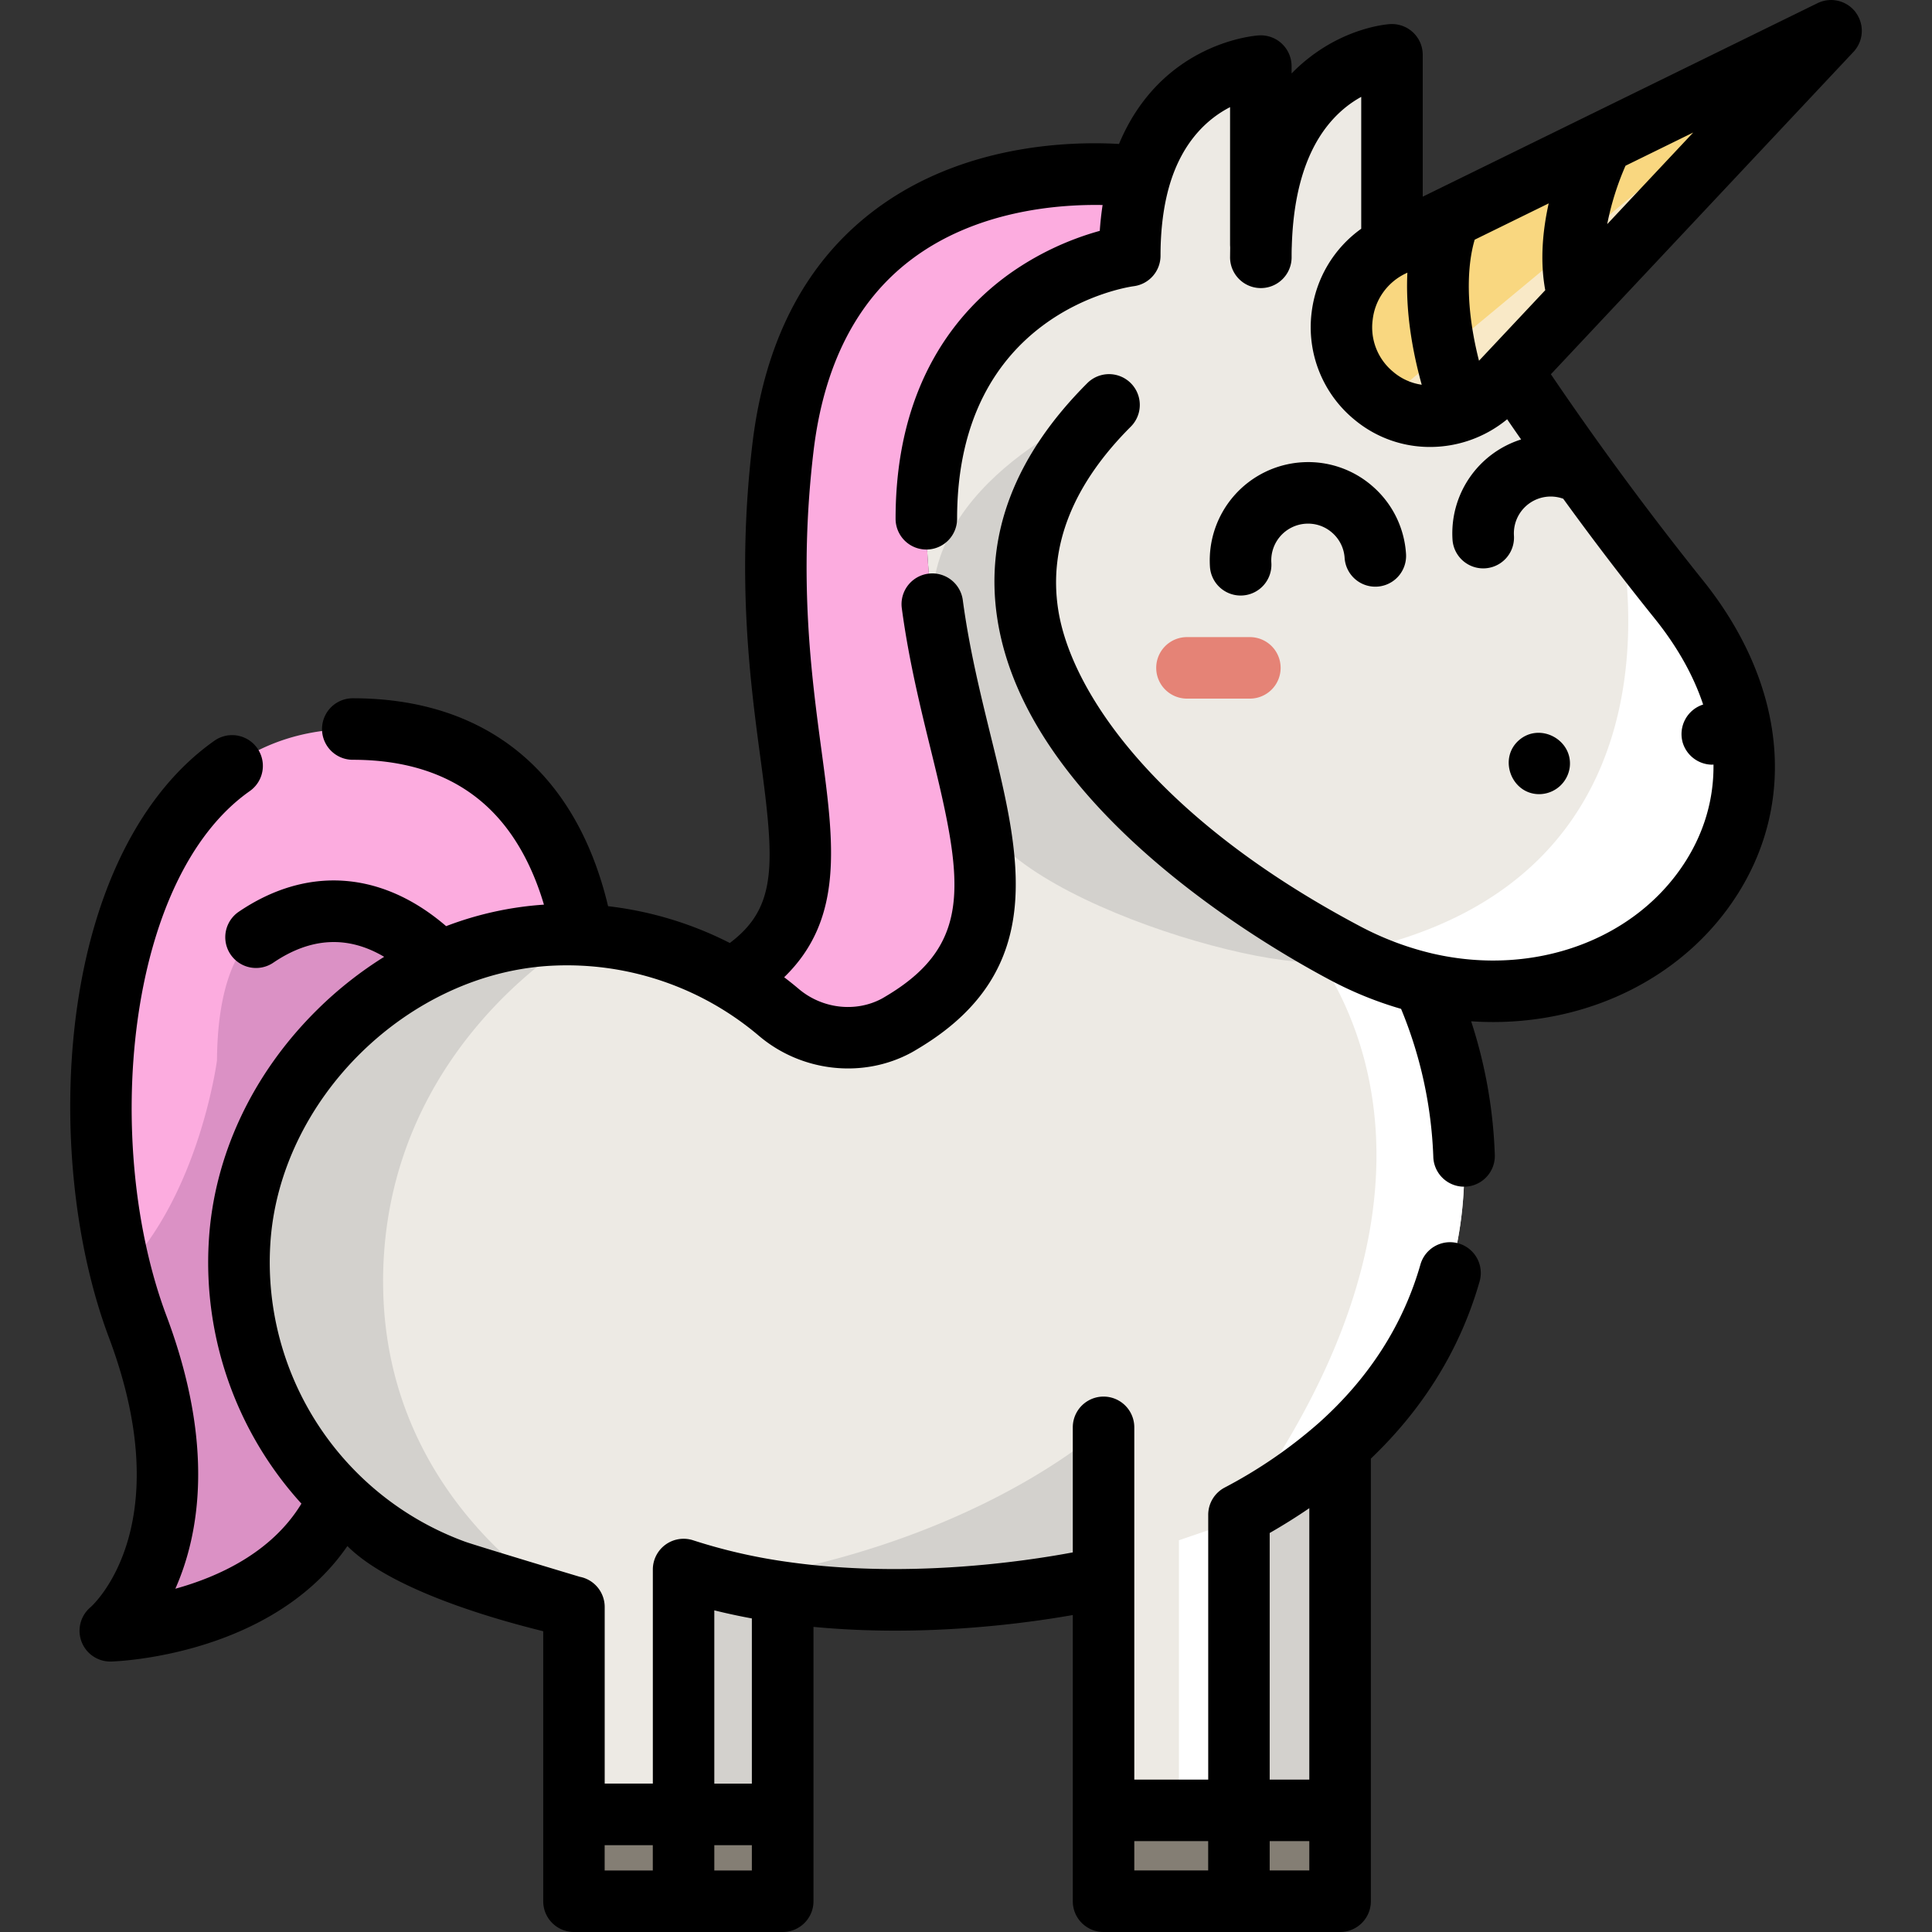 <svg xmlns="http://www.w3.org/2000/svg" viewBox="0 0 512 512" width="45" height="45">
  <rect x="0" y="0" width="512" height="512" fill="#333333" stroke="none"/>
  <g fill="#847e74">
    <path d="M328.33 479.77h26.8v24.08h-26.8z"/>
    <path d="M292.45 479.77h35.89v24.08h-35.89zM181.16 480.82h26.25v23.02h-26.25zM152.1 480.82h29.06v23.02H152.1z"/>
  </g>
  <g fill="#d3d1cd">
    <path d="M207.41 421.97v58.85h-26.25v-64.88a154.07 154.07 0 0 0 26.25 6.03zM355.13 383.43v96.34h-26.8v-78.33a134.18 134.18 0 0 0 26.58-18.26l.22.25z"/>
  </g>
  <path fill="#f9d780" d="M485.25 8.15l-84.67 90.2-4.09 4.35c-7.84 8.35-20.49 10.01-29.92 4.01a23.34 23.34 0 0 1-2.77-2.08c-13-11.06-10.26-31.91 5.1-39.44L485.24 8.16z"/>
  <path fill="#edeae4" d="M398.3 262.65c-6.6.24-13.4-.38-20.32-1.97l-.23 1.01c14.42 32.78 19.12 84.04-22.84 121.49a134.26 134.26 0 0 1-26.58 18.26v78.33h-35.88v-61.73s-41.76 10.12-85.04 3.93c-8.8-1.27-17.66-3.2-26.25-6.03v64.88H152.1v-54.95s-9.93-1.93-22.96-6.98a86.7 86.7 0 0 1-38.72-21.29 86.61 86.61 0 0 1-26.94-68.1c2.42-42.7 40.43-80.03 83.16-81.76a86.3 86.3 0 0 1 47.22 11.69 86.79 86.79 0 0 1 12.54 8.86c8.69 7.36 21.13 8.92 31.17 3.53.46-.25.92-.5 1.37-.78l.97-.6c44.2-27.14 5.58-70.15 5.58-132.96s53.9-69.72 53.9-69.72c0-8.25 1.02-15.14 2.7-20.9 8.18-27.91 32.05-29.34 32.05-29.34v47.45h.05c1.41-48.3 34.7-50.44 34.7-50.44V65.2c-15.35 7.52-18.09 28.37-5.09 39.44.18.15.34.3.51.43 9.57 7.87 23.7 6.67 32.18-2.37l4.1-4.36v.01a971.24 971.24 0 0 0 27.77 39.2 757.48 757.48 0 0 0 16.43 21.17c40.66 50.38 4.01 102.17-46.5 103.93z"/>
  <path fill="#d3d1cd" d="M293.9 107.3s-46.83 17.82-46.83 52.81c0 22.35 8.03 38.4 12.14 54.17 6.55 25.16 91.98 48.48 97.28 38.32 0 0-74.6-24.97-83.2-110.76"/>
  <g fill="#fff">
    <path d="M356.49 252.6c96.66-18.83 72.54-113.54 71.87-115.06a757.48 757.48 0 0 0 16.43 21.18c40.66 50.38 2.29 132.2-88.3 93.88z"/>
    <path d="M398.3 262.64c-6.6.25-13.4-.37-20.32-1.96l-.23 1.01c14.42 32.78 19.12 84.04-22.84 121.49a134.26 134.26 0 0 1-26.58 18.26c72.66-100.69 14.43-156.26 13.3-157.34l56.67 18.54z"/>
  </g>
  <path fill="#fcacdf" d="M302.1 46.86c-1.69 5.76-2.7 12.65-2.7 20.9 0 0-53.9 6.9-53.9 69.72s38.62 105.82-5.6 132.95c-.31.2-.63.42-.96.61-.45.27-.9.53-1.37.78-10.04 5.39-22.49 3.83-31.17-3.53a86.84 86.84 0 0 0-12.54-8.86c37.72-23.02 3.77-57.63 13.63-140.8 10.06-84.79 94.6-71.77 94.6-71.77z"/>
  <path fill="#f9e9c7" d="M485.25 8.15l-84.67 90.2-4.09 4.35c-7.84 8.35-20.49 10.01-29.92 4.01L485.25 8.16z"/>
  <path fill="#fcacdf" d="M88.9 399.02c-15.7 31.85-59.68 33.15-59.68 33.15s28.5-24.03 7.26-80.6C15.24 295.01 26.42 193.2 93.5 193.2c43.46 0 56.88 32.03 60.93 54.57a88.57 88.57 0 0 0-7.78-.03c-42.73 1.73-80.74 39.06-83.16 81.77a86.61 86.61 0 0 0 26.94 68.1L88.9 399z"/>
  <path fill="#fff" d="M312.43 408.18l15.9-5.43v77.02h-15.9z"/>
  <g fill="#d3d1cd">
    <path d="M192.56 419.15c66.6-9.88 99.88-40.89 99.88-40.89v39.78s-57.77 19.69-99.88 1.1zM101.53 339.7c0 59.78 50.57 86.17 50.57 86.17s-9.93-1.93-22.96-6.98a86.7 86.7 0 0 1-38.72-21.29 86.61 86.61 0 0 1-26.94-68.1c2.42-42.7 40.43-80.03 83.16-81.75 2.62-.11 5.22-.1 7.78.02 0 0-52.9 28.87-52.9 91.92z"/>
  </g>
  <path fill="#db91c5" d="M63.48 329.5a86.61 86.61 0 0 0 26.94 68.1l-1.52 1.42c-15.7 31.85-59.68 33.15-59.68 33.15s28.5-24.03 7.26-80.6a136.16 136.16 0 0 1-4.38-14.03c10.37-10.38 16.72-24.5 20.48-36.03 3.75-11.53 4.92-20.47 4.92-20.47.55-68.2 58.68-26.4 58.68-26.4l-.53.76c-28.68 13.28-50.36 42.2-52.17 74.1z"/>
  <path fill="#e58376" d="M331.23 185.14h-16.67a8.15 8.15 0 0 1 0-16.3h16.67a8.15 8.15 0 1 1 0 16.3z"/>
  <path d="M491.8 3.3A8.15 8.15 0 0 0 481.66.84L377.04 52.12v-37.6a8.16 8.16 0 0 0-8.67-8.13c-1.11.07-11.1.92-21.29 8.8a45.93 45.93 0 0 0-4.8 4.28v-1.96a8.16 8.16 0 0 0-8.63-8.13c-1.13.06-25.88 1.89-37.1 28.77-12.92-.74-41.7-.01-65.04 17.74-18.08 13.74-28.88 34.52-32.12 61.79-4.24 35.78-.53 63.4 2.18 83.57 3.72 27.64 4.48 39.14-8.16 48.65a95.2 95.2 0 0 0-32.26-9.75c-8.48-35.6-32.3-55.1-67.66-55.1a8.15 8.15 0 0 0 0 16.3c16.81 0 29.95 5.38 39.06 16 5.82 6.77 9.4 14.97 11.6 22.39a89.16 89.16 0 0 0-25.92 5.7c-17.03-14.66-36.83-16.11-54.95-3.82a8.15 8.15 0 1 0 9.15 13.5c9.93-6.74 19.77-7.24 29.38-1.55a101.92 101.92 0 0 0-17.59 13.87c-17.34 17.05-27.6 38.92-28.89 61.6a94.98 94.98 0 0 0 24.55 69.44c-7.9 13-22.03 19.4-33.41 22.55 6.37-14.38 10.51-38.04-2.36-72.33C27.14 303.51 33.1 232.92 66.2 209.64a8.15 8.15 0 0 0-9.38-13.34c-19.32 13.6-32.35 39.42-36.68 72.74-3.75 28.93-.5 60.86 8.72 85.4 18.72 49.87-3.98 70.7-4.88 71.5a8.15 8.15 0 0 0 5.5 14.38c1.85-.05 42.64-1.62 62.58-30.6 13.41 13.42 47.61 21.44 51.9 22.58v71.55c0 4.5 3.65 8.15 8.15 8.15h55.31c4.5 0 8.16-3.65 8.16-8.15v-72.71c7.42.7 14.7 1 21.66 1 19.73 0 36.82-2.34 47.06-4.14v75.85c0 4.5 3.65 8.15 8.16 8.15h62.68c4.5 0 8.15-3.65 8.15-8.15v-117.3c14.04-13.4 23.73-29.17 28.82-46.96a8.15 8.15 0 0 0-15.68-4.48c-4.58 15.99-13.64 30.11-26.94 41.99a126.85 126.85 0 0 1-24.98 17.14 8.15 8.15 0 0 0-4.32 7.2v70.17H300.6v-93.35a8.15 8.15 0 0 0-16.3 0v33.14c-12.9 2.42-44.03 7.03-75.73 2.5a146.13 146.13 0 0 1-24.86-5.7 8.15 8.15 0 0 0-10.7 7.64v56.83h-12.76v-46.8c0-3.9-2.76-7.26-6.59-8-.1-.02-27.9-8.38-30.5-9.34a78.82 78.82 0 0 1-51.54-78.56c2.2-38.6 36.7-72.52 75.36-74.08a78.64 78.64 0 0 1 54.15 18.62c11.29 9.57 27.48 11.37 40.28 4.5.82-.43 2.76-1.63 2.76-1.63 33.58-20.6 26.22-50.54 18.42-82.22-2.8-11.42-5.71-23.23-7.44-36.13a8.15 8.15 0 1 0-16.16 2.17c1.84 13.77 5 26.57 7.77 37.85 8.31 33.8 11.32 50.67-11.15 64.46-.25.15-1.46.89-1.9 1.13-6.96 3.73-15.82 2.7-22.03-2.56a94.36 94.36 0 0 0-3.87-3.1c15.89-15.4 13.21-35.45 9.92-59.9-2.74-20.38-6.14-45.75-2.14-79.48 2.69-22.65 11.33-39.7 25.69-50.65 17.23-13.16 39.05-14.84 50.92-14.62a86.6 86.6 0 0 0-.75 6.85 76.92 76.92 0 0 0-23.73 11.24c-13.86 9.85-30.38 29.13-30.38 65.06a8.15 8.15 0 0 0 16.3 0c0-54.6 44.91-61.37 46.79-61.63a8.15 8.15 0 0 0 7.12-8.09c0-6.95.8-13.22 2.37-18.61 3.51-11.97 10.44-17.87 16.06-20.76v36.58l.03.6-.03 2.62a8.15 8.15 0 0 0 16.31 0c0-.99 0-1.94.05-2.98.5-17.05 5.24-29.37 14.08-36.62a28.47 28.47 0 0 1 4.32-2.92v34.95a31.95 31.95 0 0 0-13.13 22.06 31.69 31.69 0 0 0 11.52 28.69 31.14 31.14 0 0 0 19.86 7.08c7.26 0 14.53-2.49 20.42-7.34 1.23 1.8 2.46 3.58 3.7 5.35A26.1 26.1 0 0 0 384.93 143a8.15 8.15 0 1 0 16.28-1.06 9.76 9.76 0 0 1 13.06-9.77 786.42 786.42 0 0 0 24.18 31.67c6.04 7.49 10.35 15.2 12.9 22.87a8.22 8.22 0 0 0-5.4 10.14 8.23 8.23 0 0 0 7.79 5.8c.12 0 .23-.03.35-.03.1 8.86-2.29 17.45-7.21 25.34-13.13 21-40.08 30.96-67.08 24.78a79.95 79.95 0 0 1-19.5-7.34c-53.9-28.56-76.62-62.15-79.9-84.06-2.52-16.73 3.97-32.97 19.27-48.27a8.15 8.15 0 1 0-11.53-11.53c-19.16 19.16-27.2 40.1-23.87 62.22 7.44 49.6 69.55 86.06 88.4 96.05a97.52 97.52 0 0 0 18.63 7.55 113.06 113.06 0 0 1 8.54 39.22 8.15 8.15 0 0 0 16.3-.5 127.88 127.88 0 0 0-6.27-35.43c1.94.13 3.88.2 5.8.2 26.77 0 51.49-12.57 65.04-34.25 15.69-25.11 12.1-56.14-9.57-83A852.32 852.32 0 0 1 411 99.18l80.19-85.43a8.16 8.16 0 0 0 .61-10.43zM336.48 495.7v-7.78h10.5v7.77h-10.5zm0-89.44c3.66-2.1 7.15-4.29 10.5-6.58v71.93h-10.5v-65.35zm-16.3 81.66v7.77H300.6v-7.77h19.58zM189.3 495.7v-6.71h9.95v6.71h-9.95zm0-68.94c3.24.8 6.55 1.52 9.95 2.14v43.78h-9.95v-45.92zm-16.3 62.23v6.71h-12.76v-6.71H173zM391.95 95.6c-4.4-17.3-2.4-27.88-1.14-32.08l19.61-9.62c-1.56 7.03-2.37 15.14-.91 23l-17.56 18.7zm-22.78 2.9l-.1-.08a15.23 15.23 0 0 1-5.29-13.72 15.5 15.5 0 0 1 8.69-12.2l.5-.24c-.37 7.56.4 17.43 3.8 29.7a14.88 14.88 0 0 1-7.32-3.22l-.28-.25zm56.76-39.1a73.85 73.85 0 0 1 4.85-15.48l17.94-8.8-22.79 24.28z"/>
  <path d="M416 203.3c.86-7.29-7.98-11.98-13.51-7.09-5.49 4.87-1.91 14.25 5.41 14.25a8.21 8.21 0 0 0 8.1-7.16zM346 138.79c2.59-.17 5.1.68 7.04 2.39a9.67 9.67 0 0 1 3.3 6.68 8.15 8.15 0 0 0 16.27-1.07 25.87 25.87 0 0 0-8.81-17.87 25.88 25.88 0 0 0-18.87-6.4 26.07 26.07 0 0 0-24.28 27.68 8.15 8.15 0 0 0 16.27-1.06 9.74 9.74 0 0 1 9.07-10.35z"/>
</svg>
